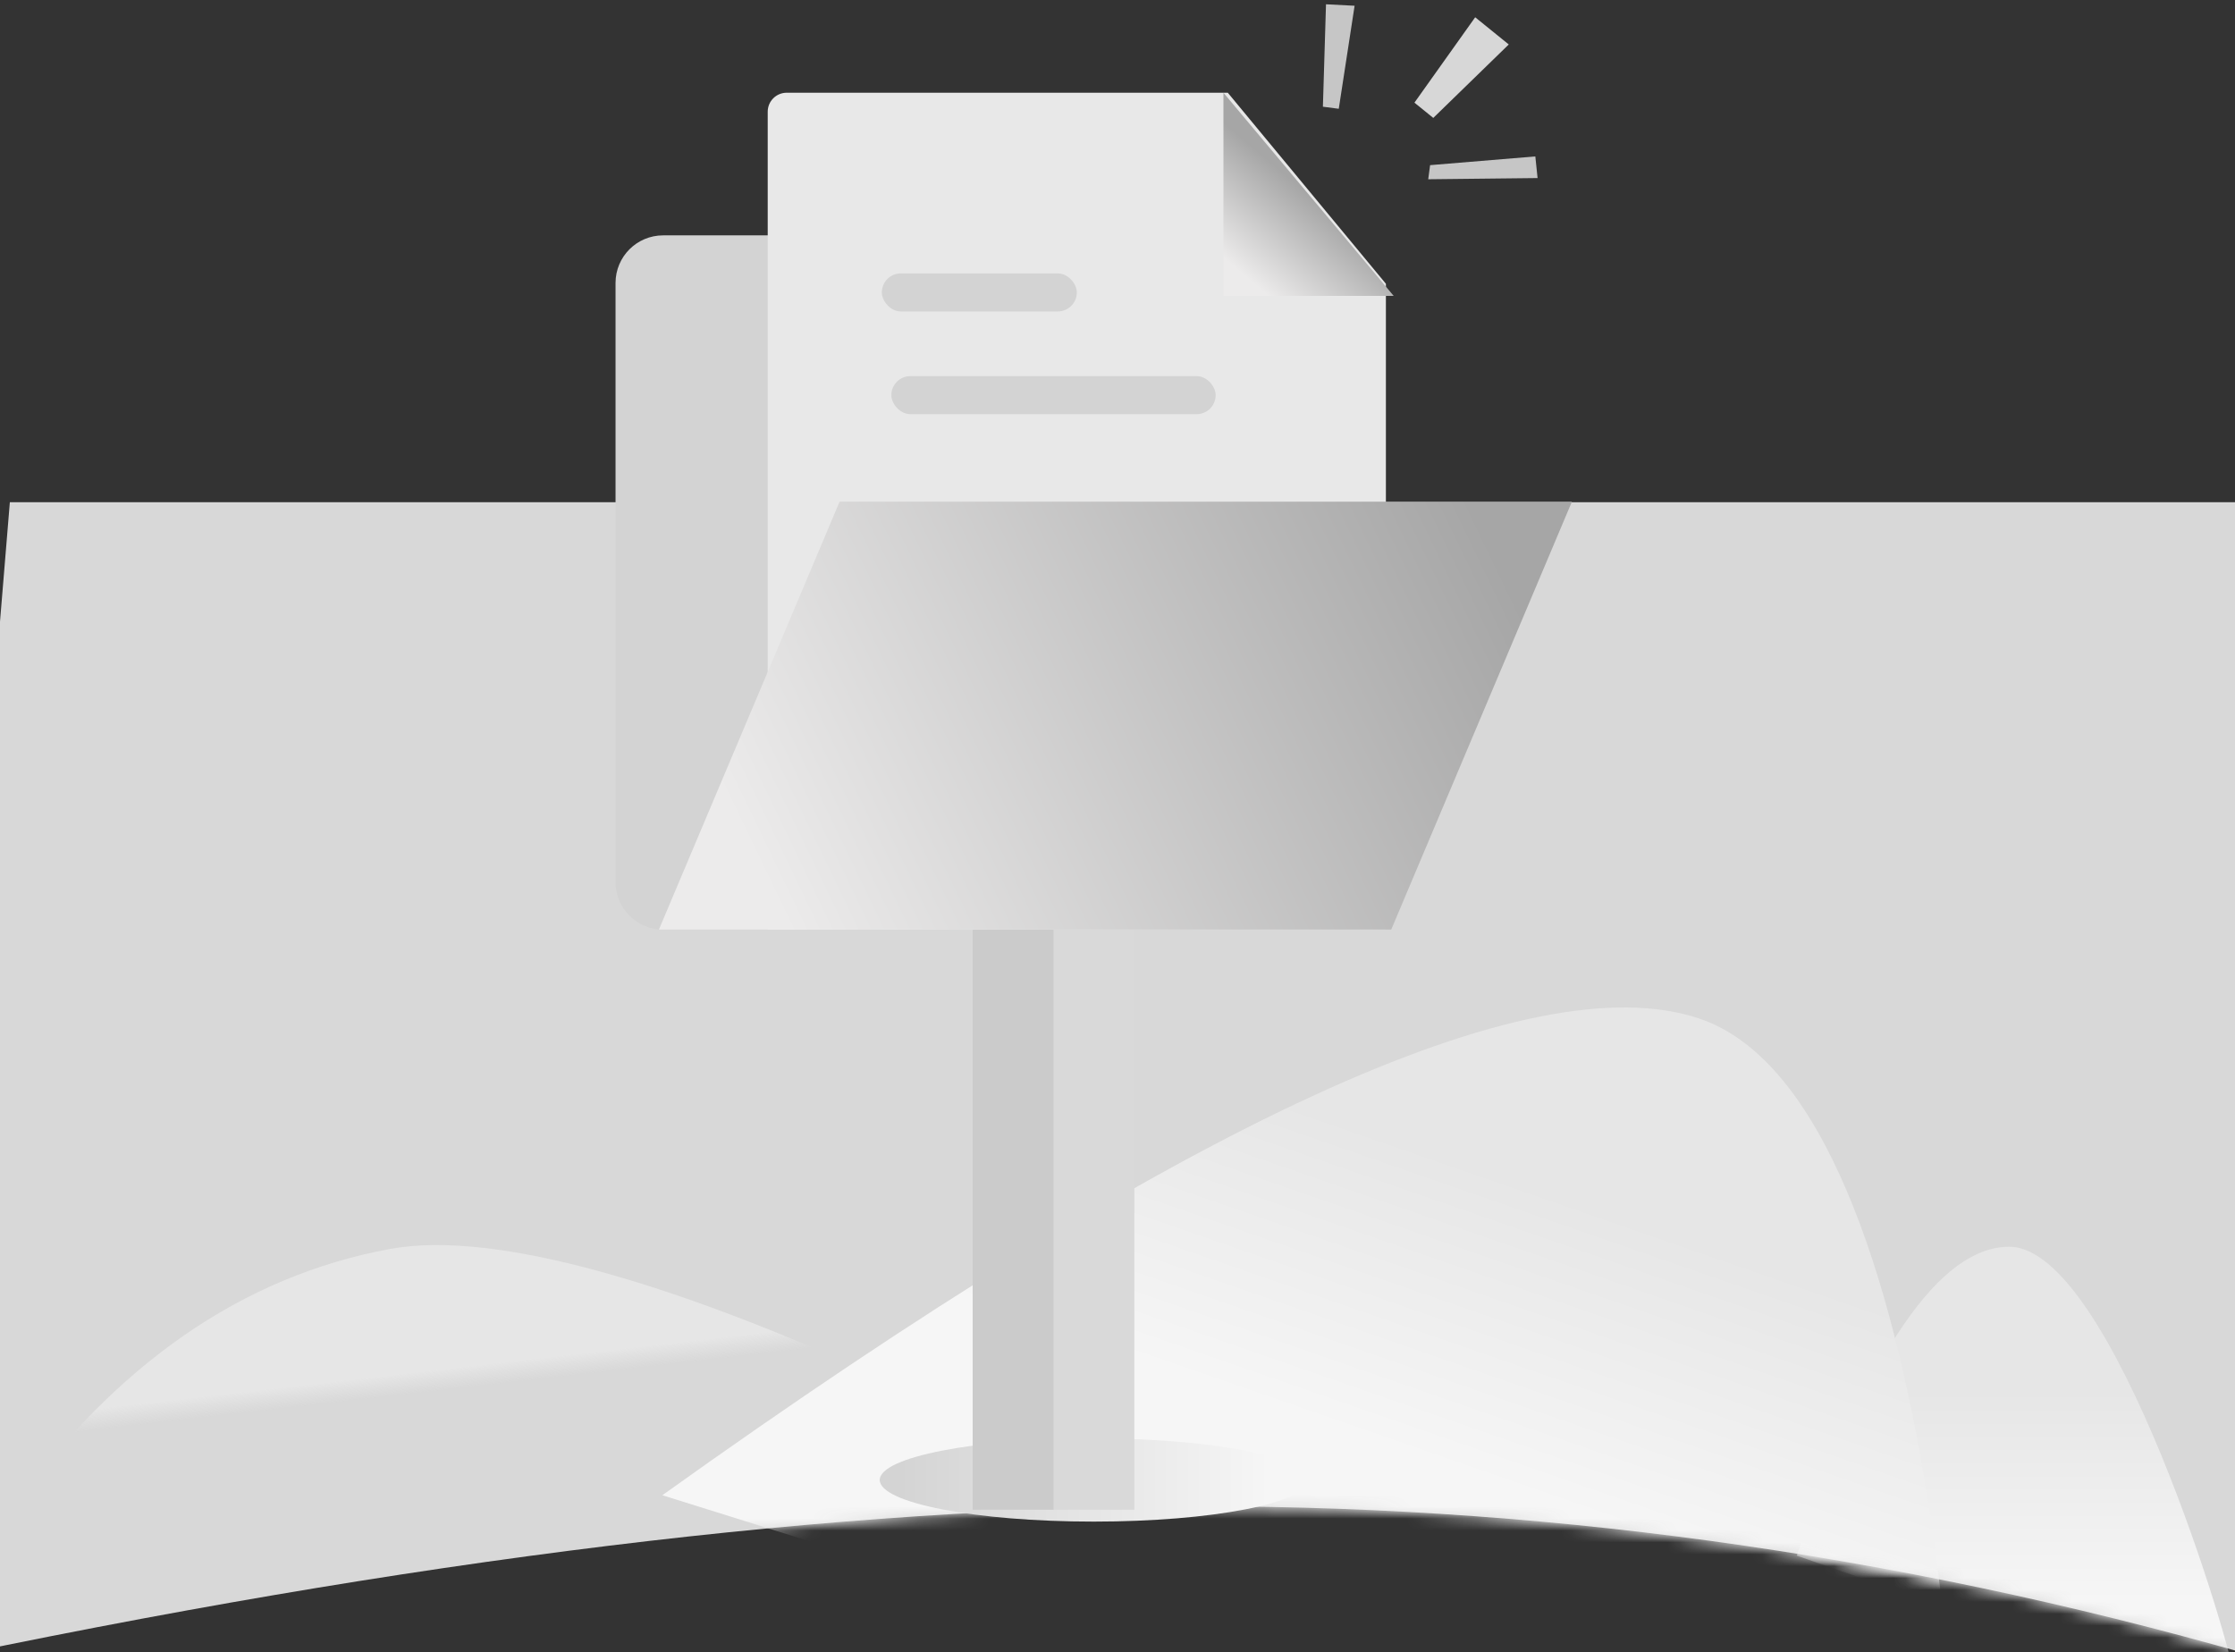 <?xml version="1.0" encoding="UTF-8"?>
<svg width="188px" height="139px" viewBox="0 0 188 139" version="1.1" xmlns="http://www.w3.org/2000/svg" xmlns:xlink="http://www.w3.org/1999/xlink">
    <rect x="0" y="0" width="188" height="139" fill="#333333" stroke="none"/>
    <defs>
        <path d="M0,97.754 C41.739,88.897 77.881,84.469 108.425,84.469 C138.969,84.469 169.246,88.897 199.255,97.754 L199.255,0 L8.065,0 L0,97.754 Z" id="path-1"></path>
        <linearGradient x1="39.308%" y1="31.824%" x2="39.308%" y2="78.145%" id="linearGradient-3">
            <stop stop-color="#E6E6E6" offset="0%"></stop>
            <stop stop-color="#F6F6F6" offset="100%"></stop>
        </linearGradient>
        <linearGradient x1="77.945%" y1="29.091%" x2="64.72%" y2="56.276%" id="linearGradient-4">
            <stop stop-color="#E6E6E6" offset="0%"></stop>
            <stop stop-color="#F6F6F6" offset="100%"></stop>
        </linearGradient>
        <linearGradient x1="42.914%" y1="46.871%" x2="45.131%" y2="52.403%" id="linearGradient-5">
            <stop stop-color="#E6E6E6" offset="0%"></stop>
            <stop stop-color="#E4E4E4" stop-opacity="0" offset="100%"></stop>
        </linearGradient>
        <linearGradient x1="91.075%" y1="50%" x2="4.514%" y2="50%" id="linearGradient-6">
            <stop stop-color="#F6F6F6" offset="0%"></stop>
            <stop stop-color="#D4D4D4" offset="100%"></stop>
        </linearGradient>
        <linearGradient x1="50%" y1="50%" x2="18.55%" y2="94.358%" id="linearGradient-7">
            <stop stop-color="#A6A6A6" offset="0%"></stop>
            <stop stop-color="#ECEBEB" offset="100%"></stop>
        </linearGradient>
        <linearGradient x1="97.502%" y1="39.014%" x2="5.197%" y2="59.747%" id="linearGradient-8">
            <stop stop-color="#A6A6A6" offset="0%"></stop>
            <stop stop-color="#ECEBEB" offset="100%"></stop>
        </linearGradient>
    </defs>
    <g stroke="none" stroke-width="1" fill="none" fill-rule="evenodd">
        <g id="my-offer" transform="translate(-553, -162)">
            <g transform="translate(544.981, 156.364)">
                <g transform="translate(0.783, 47.882)">
                    <mask id="mask-2" fill="white">
                        <use xlink:href="#path-1"></use>
                    </mask>
                    <use fill="#D8D8D8" opacity="0" xlink:href="#path-1"></use>
                    <path d="M158.372,88.62 C164.461,71.295 170.42,62.633 176.248,62.633 C184.989,62.633 195.255,97.126 195.255,99.315 C195.255,100.775 182.961,97.21 158.372,88.62 Z" fill="url(#linearGradient-3)" mask="url(#mask-2)"></path>
                    <path d="M62.95,83.536 C106.902,52.091 135.962,38.72 150.129,43.421 C171.38,50.474 172.6,117.504 171.99,117.504 C171.583,117.504 135.237,106.181 62.95,83.536 Z" fill="url(#linearGradient-4)" mask="url(#mask-2)"></path>
                    <path d="M8.065,84.925 C16.981,72.496 27.622,65.129 39.989,62.826 C58.539,59.371 101.858,83.711 103.963,85.668 C105.366,86.973 73.4,86.725 8.065,84.925 Z" fill="url(#linearGradient-5)" mask="url(#mask-2)"></path>
                </g>
                <ellipse fill="url(#linearGradient-6)" cx="100.019" cy="130.136" rx="18" ry="3.5"></ellipse>
                <g transform="translate(128.44, 13.322) rotate(-315) translate(-128.44, -13.322) translate(116.979, 5.942)">
                    <polygon fill="#D7D7D7" transform="translate(11.913, 4.565) rotate(-6) translate(-11.913, -4.565) " points="10.096 0.166 13.73 0.166 12.684 8.964 10.645 8.964"></polygon>
                    <polygon fill="#C6C6C6" points="1.788 6.867 4.54747351e-13 8.481 5.909 14.759 6.975 13.937"></polygon>
                    <polygon fill="#C6C6C6" points="21.5 5.08 22.921 6.233 16.488 12.81 15.761 11.858"></polygon>
                </g>
                <g transform="translate(59.796, 13.436)">
                    <rect fill="#D9D9D9" x="30.04" y="68" width="13.6" height="51.2"></rect>
                    <rect fill="#CBCBCB" x="30.04" y="68" width="6.8" height="51.2"></rect>
                    <path d="M4,12 L56.508,12 C58.596,12 60.332,13.605 60.496,15.686 L64.461,66.086 C64.634,68.289 62.989,70.214 60.787,70.388 C60.682,70.396 60.578,70.4 60.473,70.4 L4,70.4 C1.791,70.4 -1.73547709e-16,68.609 0,66.4 L0,16 C-2.705415e-16,13.791 1.791,12 4,12 Z" fill="#D3D3D3"></path>
                    <path d="M14.4,0 L51.501,0 L51.501,0 L64.8,16.072 L64.8,70.4 L12.8,70.4 L12.8,1.6 C12.8,0.716 13.516,-5.38879022e-15 14.4,0 Z" fill="#E8E8E8"></path>
                    <rect fill="#D3D3D3" x="22.4" y="15.2" width="16.4" height="3.2" rx="1.6"></rect>
                    <rect fill="#D3D3D3" x="23.2" y="23.84" width="27.28" height="3.2" rx="1.6"></rect>
                    <polygon fill="url(#linearGradient-7)" points="51.135 0 65.455 17.092 51.135 17.092"></polygon>
                    <polygon fill="url(#linearGradient-8)" points="18.847 34.4 80.447 34.4 65.247 70.4 3.647 70.4"></polygon>
                </g>
            </g>
        </g>
    </g>
</svg>